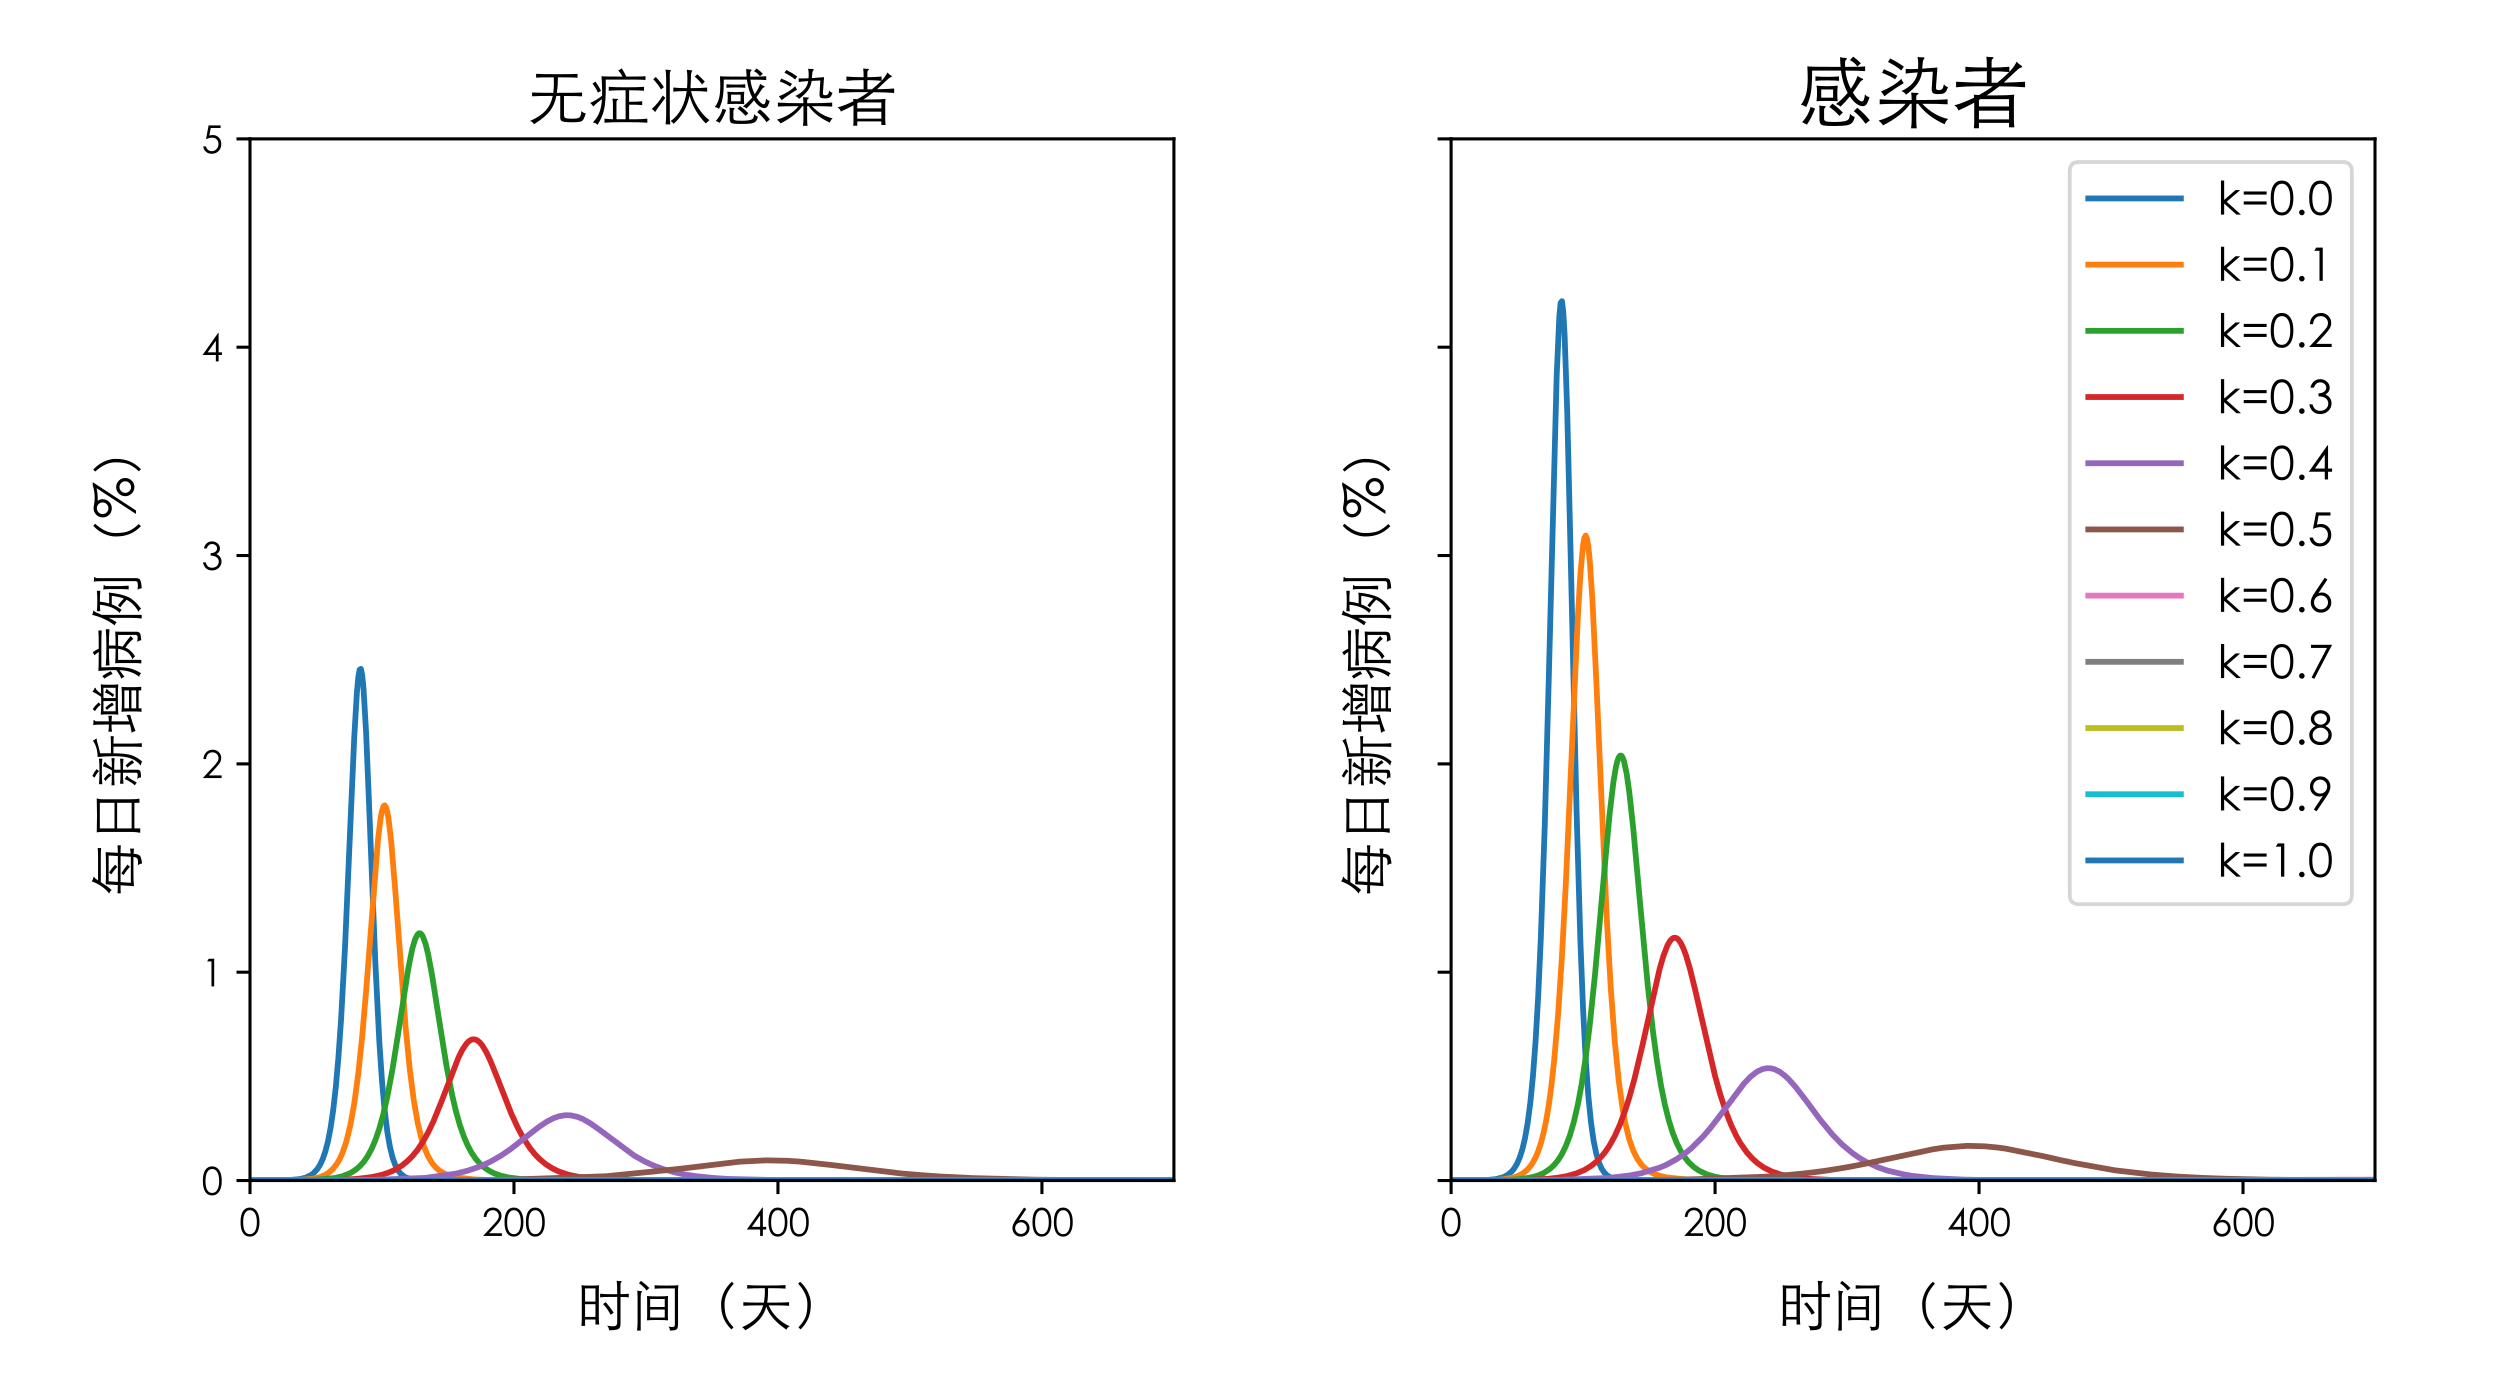 <?xml version="1.0" encoding="utf-8" standalone="no"?>
<!DOCTYPE svg PUBLIC "-//W3C//DTD SVG 1.1//EN"
  "http://www.w3.org/Graphics/SVG/1.1/DTD/svg11.dtd">
<!-- Created with matplotlib (https://matplotlib.org/) -->
<svg height="360pt" version="1.1" viewBox="0 0 648 360" width="648pt" xmlns="http://www.w3.org/2000/svg" xmlns:xlink="http://www.w3.org/1999/xlink">
 <defs>
  <style type="text/css">
*{stroke-linecap:butt;stroke-linejoin:round;}
  </style>
 </defs>
 <g id="figure_1">
  <g id="patch_1">
   <path d="M 0 360 
L 648 360 
L 648 0 
L 0 0 
z
" style="fill:#ffffff;"/>
  </g>
  <g id="axes_1">
   <g id="patch_2">
    <path d="M 64.8 306 
L 304.278 306 
L 304.278 36 
L 64.8 36 
z
" style="fill:#ffffff;"/>
   </g>
   <g id="matplotlib.axis_1">
    <g id="xtick_1">
     <g id="line2d_1">
      <defs>
       <path d="M 0 0 
L 0 3.5 
" id="m0b211cb9f5" style="stroke:#000000;stroke-width:0.8;"/>
      </defs>
      <g>
       <use style="stroke:#000000;stroke-width:0.8;" x="64.8" xlink:href="#m0b211cb9f5" y="306"/>
      </g>
     </g>
     <g id="text_1">
      <!-- 0 -->
      <defs>
       <path d="M 27.297 -1.797 
Q 15.703 -1.797 9.453 7.75 
Q 3.203 17.297 3.203 35.906 
Q 3.203 54.5 9.453 64.047 
Q 15.703 73.594 27.297 73.594 
Q 38.703 73.594 45.453 63.844 
Q 52.203 54.094 52.203 35.906 
Q 52.203 17.703 45.391 7.953 
Q 38.594 -1.797 27.297 -1.797 
z
M 27.5 66.797 
Q 19.203 66.797 14.594 58.797 
Q 10 50.797 10 35.703 
Q 10 4.703 27.5 4.703 
Q 36 4.703 40.75 12.844 
Q 45.5 21 45.5 35.703 
Q 45.5 50.797 40.594 58.797 
Q 35.703 66.797 27.5 66.797 
z
" id="STXihei-48"/>
      </defs>
      <g transform="translate(62.03 320.359)scale(0.1 -0.1)">
       <use xlink:href="#STXihei-48"/>
      </g>
     </g>
    </g>
    <g id="xtick_2">
     <g id="line2d_2">
      <g>
       <use style="stroke:#000000;stroke-width:0.8;" x="133.222" xlink:href="#m0b211cb9f5" y="306"/>
      </g>
     </g>
     <g id="text_2">
      <!-- 200 -->
      <defs>
       <path d="M 11.594 49.297 
L 4.703 49.297 
Q 5.203 60.297 12 66.938 
Q 18.797 73.594 28.594 73.594 
Q 38.094 73.594 44.438 67.344 
Q 50.797 61.094 50.797 52.094 
Q 50.797 45.406 47.25 39.703 
Q 43.703 34 36.5 26.203 
L 18.594 6.906 
L 51.797 6.906 
L 51.797 0 
L 3 0 
L 30.406 29.594 
Q 37.594 37.406 40.688 41.906 
Q 43.797 46.406 43.797 52 
Q 43.797 58 39.25 62.391 
Q 34.703 66.797 28.203 66.797 
Q 21.203 66.797 16.75 62.25 
Q 12.297 57.703 11.594 49.297 
z
" id="STXihei-50"/>
      </defs>
      <g transform="translate(124.911 320.359)scale(0.1 -0.1)">
       <use xlink:href="#STXihei-50"/>
       <use x="55.4" xlink:href="#STXihei-48"/>
       <use x="110.8" xlink:href="#STXihei-48"/>
      </g>
     </g>
    </g>
    <g id="xtick_3">
     <g id="line2d_3">
      <g>
       <use style="stroke:#000000;stroke-width:0.8;" x="201.645" xlink:href="#m0b211cb9f5" y="306"/>
      </g>
     </g>
     <g id="text_3">
      <!-- 400 -->
      <defs>
       <path d="M 42.594 73.594 
L 44 73.594 
L 44 23.594 
L 52.703 23.594 
L 52.703 16.703 
L 44 16.703 
L 44 0 
L 36.906 0 
L 36.906 16.703 
L 2.5 16.703 
z
M 36.906 23.594 
L 36.906 53.5 
L 15.703 23.594 
z
" id="STXihei-52"/>
      </defs>
      <g transform="translate(193.334 320.359)scale(0.1 -0.1)">
       <use xlink:href="#STXihei-52"/>
       <use x="55.4" xlink:href="#STXihei-48"/>
       <use x="110.8" xlink:href="#STXihei-48"/>
      </g>
     </g>
    </g>
    <g id="xtick_4">
     <g id="line2d_4">
      <g>
       <use style="stroke:#000000;stroke-width:0.8;" x="270.067" xlink:href="#m0b211cb9f5" y="306"/>
      </g>
     </g>
     <g id="text_4">
      <!-- 600 -->
      <defs>
       <path d="M 36.703 73.594 
L 42.594 69.797 
L 23.203 40.406 
Q 27.297 41.797 31 41.797 
Q 39 41.797 45 35.438 
Q 51 29.094 51 20.094 
Q 51 10.797 44.453 4.5 
Q 37.906 -1.797 28.5 -1.797 
Q 19.203 -1.797 12.953 4.594 
Q 6.703 11 6.703 20.203 
Q 6.703 24.594 8.391 29.25 
Q 10.094 33.906 14.906 41.094 
z
M 43.906 20.297 
Q 43.906 26.594 39.5 31 
Q 35.094 35.406 28.797 35.406 
Q 22.5 35.406 18.094 31 
Q 13.703 26.594 13.703 20.297 
Q 13.703 14 18.141 9.594 
Q 22.594 5.203 28.797 5.203 
Q 35 5.203 39.453 9.594 
Q 43.906 14 43.906 20.297 
z
" id="STXihei-54"/>
      </defs>
      <g transform="translate(261.756 320.359)scale(0.1 -0.1)">
       <use xlink:href="#STXihei-54"/>
       <use x="55.4" xlink:href="#STXihei-48"/>
       <use x="110.8" xlink:href="#STXihei-48"/>
      </g>
     </g>
    </g>
    <g id="text_5">
     <!-- 时间（天） -->
     <defs>
      <path d="M 74.594 51.094 
Q 74.594 70.594 73.5 76 
Q 76.094 75.297 81.297 75.297 
Q 83 75.297 83 74.5 
Q 83 73.703 81.844 73.047 
Q 80.703 72.406 80.703 69.094 
L 80.703 51.094 
Q 89.094 51.203 96 51.906 
L 96 45.203 
Q 90.594 45.906 80.703 45.906 
L 80.703 -3.703 
Q 80.703 -8.406 79.25 -10.906 
Q 77.797 -13.406 73.297 -14.594 
Q 68.797 -15.797 59.5 -15.797 
Q 59.5 -11.094 55.906 -7.297 
Q 62.594 -8.406 66.641 -8.406 
Q 70.703 -8.406 72.641 -6.797 
Q 74.594 -5.203 74.594 -0.297 
L 74.594 46 
L 61.797 46 
Q 50.906 46 42.906 45.203 
L 42.906 51.906 
Q 50.797 51.094 61.797 51.094 
z
M 15.094 4.203 
L 15.094 -7.594 
L 8.297 -7.594 
Q 9 -1.906 9 6.703 
L 9 56.594 
Q 9 64.594 8.406 67.703 
Q 11.594 66.906 24.75 66.906 
Q 37.906 66.906 41.094 67.703 
Q 40.5 65.094 40.5 56.594 
L 40.5 8.094 
Q 40.5 1.703 41.203 -5.094 
L 34.297 -5.094 
L 34.297 4.203 
z
M 34.297 37.297 
L 34.297 61.797 
L 15.094 61.797 
L 15.094 37.297 
z
M 34.297 8.906 
L 34.297 32.594 
L 15.094 32.594 
L 15.094 8.906 
z
M 68.094 16.797 
L 62.297 13 
Q 57.297 23.406 48.297 32.906 
L 53.406 36.297 
Q 62.797 25.297 68.094 16.797 
z
" id="STXihei-26102"/>
      <path d="M 34 62.594 
L 29 57.797 
Q 24.203 64.906 14.797 71.406 
L 18.594 75.797 
Q 27.797 69.094 34 62.594 
z
M 87.906 67.703 
Q 87.203 64.094 87.203 56.406 
L 87.203 -4.703 
Q 87.203 -9.797 86.047 -12.141 
Q 84.906 -14.5 81.844 -15.344 
Q 78.797 -16.203 72.094 -16.406 
Q 72.406 -12.297 69.406 -8.906 
Q 74 -9.703 76.5 -9.703 
Q 79 -9.703 80.141 -8.797 
Q 81.297 -7.906 81.297 -5 
L 81.297 61.797 
L 62.203 61.797 
Q 51.5 61.797 43.797 61.203 
L 43.797 67.594 
Q 51.297 67 66.688 67 
Q 82.094 67 87.906 67.703 
z
M 11.797 58 
Q 14.297 57.094 15.188 56.938 
Q 16.094 56.797 18.438 56.797 
Q 20.797 56.797 20.797 56.047 
Q 20.797 55.297 19.297 54.094 
Q 18.906 53.797 18.5 51.797 
Q 18.094 49.797 18.094 47.5 
L 18.094 -16.297 
L 11.297 -16.297 
Q 12.297 -7.297 12.297 -2.406 
L 12.297 45.406 
Q 12.297 51.906 11.797 58 
z
M 68.703 2.594 
Q 63.203 3.297 49.141 3.297 
Q 35.094 3.297 29.703 2.594 
Q 30 7.094 30 8.797 
L 30 41.5 
Q 30 44.5 29.703 47.703 
Q 35 47 49.094 47 
Q 63.203 47 68.703 47.703 
Q 68.406 45.203 68.406 41.5 
L 68.406 8.797 
Q 68.406 5.203 68.703 2.594 
z
M 62.594 27.297 
L 62.594 42.203 
L 35.594 42.203 
L 35.594 27.297 
z
M 35.594 22.594 
L 35.594 7.797 
L 62.594 7.797 
L 62.594 22.594 
z
" id="STXihei-38388"/>
      <path d="M 90.406 70.594 
Q 81.703 60.797 77.5 51.688 
Q 73.297 42.594 73.297 33 
Q 73.297 16.203 77.344 7.453 
Q 81.406 -1.297 89.906 -10.297 
L 86 -14.203 
Q 76.406 -4.797 71.656 6.25 
Q 66.906 17.297 66.906 32.906 
Q 66.906 43.203 72.047 54.344 
Q 77.203 65.5 86.797 74.094 
z
" id="STXihei-65288"/>
      <path d="M 47.906 62.203 
Q 25.906 62.203 15.203 61.406 
L 15.203 67.906 
Q 23.703 67.094 51.047 67.094 
Q 78.406 67.094 86.203 67.906 
L 86.203 61.406 
Q 78.406 62.203 53.797 62.203 
Q 54.203 46.906 52.297 35.406 
Q 84.406 35.406 92.797 36.203 
L 92.797 29.594 
Q 84.906 30.406 55 30.406 
Q 60.203 17.906 70.844 7.344 
Q 81.5 -3.203 94.094 -8.203 
Q 90.094 -9.906 87.797 -14.594 
Q 57.594 6.094 50.594 28.094 
Q 47 14.594 37.953 4.297 
Q 28.906 -6 11.703 -15.906 
Q 10.094 -12.594 5.797 -10.203 
Q 22.406 -2.797 31.75 6.953 
Q 41.094 16.703 44.797 30.406 
Q 18.5 30.406 8.094 29.594 
L 8.094 36.203 
Q 15.906 35.406 46 35.406 
Q 48.406 46.797 47.906 62.203 
z
" id="STXihei-22825"/>
      <path d="M 13.203 74.094 
Q 22.797 65.5 27.938 54.344 
Q 33.094 43.203 33.094 32.906 
Q 33.094 17.297 28.344 6.25 
Q 23.594 -4.797 14 -14.203 
L 10.094 -10.297 
Q 18.594 -1.297 22.641 7.453 
Q 26.703 16.203 26.703 33 
Q 26.703 42.594 22.5 51.688 
Q 18.297 60.797 9.594 70.594 
z
" id="STXihei-65289"/>
     </defs>
     <g transform="translate(149.539 342.603)scale(0.14 -0.14)">
      <use xlink:href="#STXihei-26102"/>
      <use x="100" xlink:href="#STXihei-38388"/>
      <use x="200" xlink:href="#STXihei-65288"/>
      <use x="300" xlink:href="#STXihei-22825"/>
      <use x="400" xlink:href="#STXihei-65289"/>
     </g>
    </g>
   </g>
   <g id="matplotlib.axis_2">
    <g id="ytick_1">
     <g id="line2d_5">
      <defs>
       <path d="M 0 0 
L -3.5 0 
" id="m3cb582d1c1" style="stroke:#000000;stroke-width:0.8;"/>
      </defs>
      <g>
       <use style="stroke:#000000;stroke-width:0.8;" x="64.8" xlink:href="#m3cb582d1c1" y="306"/>
      </g>
     </g>
     <g id="text_6">
      <!-- 0 -->
      <g transform="translate(52.259 309.68)scale(0.1 -0.1)">
       <use xlink:href="#STXihei-48"/>
      </g>
     </g>
    </g>
    <g id="ytick_2">
     <g id="line2d_6">
      <g>
       <use style="stroke:#000000;stroke-width:0.8;" x="64.8" xlink:href="#m3cb582d1c1" y="252"/>
      </g>
     </g>
     <g id="text_7">
      <!-- 1 -->
      <defs>
       <path d="M 18.5 71.797 
L 32.594 71.797 
L 32.594 0 
L 25.5 0 
L 25.5 64.797 
L 14.203 64.797 
z
" id="STXihei-49"/>
      </defs>
      <g transform="translate(52.259 255.68)scale(0.1 -0.1)">
       <use xlink:href="#STXihei-49"/>
      </g>
     </g>
    </g>
    <g id="ytick_3">
     <g id="line2d_7">
      <g>
       <use style="stroke:#000000;stroke-width:0.8;" x="64.8" xlink:href="#m3cb582d1c1" y="198"/>
      </g>
     </g>
     <g id="text_8">
      <!-- 2 -->
      <g transform="translate(52.259 201.68)scale(0.1 -0.1)">
       <use xlink:href="#STXihei-50"/>
      </g>
     </g>
    </g>
    <g id="ytick_4">
     <g id="line2d_8">
      <g>
       <use style="stroke:#000000;stroke-width:0.8;" x="64.8" xlink:href="#m3cb582d1c1" y="144"/>
      </g>
     </g>
     <g id="text_9">
      <!-- 3 -->
      <defs>
       <path d="M 13.203 55.203 
L 5.906 55.203 
Q 7.906 64.094 13.547 68.844 
Q 19.203 73.594 27 73.594 
Q 35.5 73.594 41.547 68.188 
Q 47.594 62.797 47.594 55.094 
Q 47.594 45.797 38.406 40.406 
Q 44.703 37.797 48.141 32.641 
Q 51.594 27.5 51.594 21.406 
Q 51.594 11.906 44.641 5.047 
Q 37.703 -1.797 27.094 -1.797 
Q 17.703 -1.797 11.594 3.547 
Q 5.5 8.906 3.5 19.203 
L 10.5 19.203 
Q 12.406 12.094 16.344 8.641 
Q 20.297 5.203 27.203 5.203 
Q 34.703 5.203 39.594 9.797 
Q 44.5 14.406 44.5 20.797 
Q 44.5 28 39.094 32.141 
Q 33.703 36.297 23.406 36.5 
L 23.406 43.094 
Q 30.797 43.094 35.438 46.5 
Q 40.094 49.906 40.094 55.094 
Q 40.094 60 36.344 63.344 
Q 32.594 66.703 27 66.703 
Q 22 66.703 18.75 63.844 
Q 15.5 61 13.203 55.203 
z
" id="STXihei-51"/>
      </defs>
      <g transform="translate(52.259 147.68)scale(0.1 -0.1)">
       <use xlink:href="#STXihei-51"/>
      </g>
     </g>
    </g>
    <g id="ytick_5">
     <g id="line2d_9">
      <g>
       <use style="stroke:#000000;stroke-width:0.8;" x="64.8" xlink:href="#m3cb582d1c1" y="90"/>
      </g>
     </g>
     <g id="text_10">
      <!-- 4 -->
      <g transform="translate(52.259 93.68)scale(0.1 -0.1)">
       <use xlink:href="#STXihei-52"/>
      </g>
     </g>
    </g>
    <g id="ytick_6">
     <g id="line2d_10">
      <g>
       <use style="stroke:#000000;stroke-width:0.8;" x="64.8" xlink:href="#m3cb582d1c1" y="36"/>
      </g>
     </g>
     <g id="text_11">
      <!-- 5 -->
      <defs>
       <path d="M 49.203 71.797 
L 49.203 65 
L 23.594 65 
L 20 45.406 
Q 24.797 46.797 29 46.797 
Q 38.406 46.797 44.703 40.141 
Q 51 33.5 51 23.297 
Q 51 12.703 44.141 5.453 
Q 37.297 -1.797 26 -1.797 
Q 17.406 -1.797 11.344 3.344 
Q 5.297 8.5 4.094 17.406 
L 11.406 17.406 
Q 12.703 11.406 16.797 8.203 
Q 20.906 5 26.297 5 
Q 33.406 5 38.547 10.297 
Q 43.703 15.594 43.703 23.5 
Q 43.703 30.703 39.203 35.344 
Q 34.703 40 27 40 
Q 20.203 40 11.406 36.203 
L 18.094 71.797 
z
" id="STXihei-53"/>
      </defs>
      <g transform="translate(52.259 39.68)scale(0.1 -0.1)">
       <use xlink:href="#STXihei-53"/>
      </g>
     </g>
    </g>
    <g id="text_12">
     <!-- 每日新增病例（%） -->
     <defs>
      <path d="M 27 60.094 
Q 20.297 49 12.297 39.906 
Q 10 43.406 5.703 44.5 
Q 12.906 49.594 19.094 58.594 
Q 25.297 67.594 28.406 76.906 
Q 31 74.703 35.797 73.703 
Q 36.906 73.5 36.906 72.797 
Q 36.906 72.094 35.406 71.547 
Q 33.906 71 30.094 65.203 
L 75.406 65.203 
Q 83.406 65.203 90 65.906 
L 90 59.5 
Q 84.5 60.094 75.297 60.094 
z
M 21.5 28.594 
L 23 51 
Q 33.203 50.5 53 50.5 
Q 72.797 50.5 82.406 51.094 
L 81.203 28.5 
Q 90.703 28.594 95.094 29.203 
L 95.094 23 
Q 90.297 23.594 80.906 23.5 
L 79.906 4.797 
Q 86.797 5.406 89.094 6.094 
L 89.094 -1.5 
Q 86.297 -0.906 79.5 -0.594 
Q 79 -9.203 75.953 -12.141 
Q 72.906 -15.094 61.297 -16.203 
Q 61.203 -12.5 58.203 -8.5 
Q 62.094 -8.797 64.406 -8.797 
Q 69.703 -8.797 71.453 -6.75 
Q 73.203 -4.703 73.594 -0.297 
L 42.703 -0.297 
Q 29.203 -0.297 19.5 -1.297 
L 21.203 23.5 
Q 10.703 23.594 6.297 23.094 
L 6.297 29.203 
Q 11.906 28.594 21.5 28.594 
z
M 27.297 28.5 
L 75.297 28.5 
L 76.297 45.594 
L 28.5 45.594 
z
M 59.203 33.703 
L 55.203 29.5 
Q 49.094 35.703 41.297 40.797 
L 44.906 44.906 
Q 51.703 40.594 59.203 33.703 
z
M 75.094 23.5 
L 27 23.5 
L 25.703 4.5 
L 74 4.5 
z
M 59.406 10.703 
L 55.406 6.094 
Q 49.703 11.906 40.094 17.906 
L 43.297 22.094 
Q 51.594 17 59.406 10.703 
z
" id="STXihei-27599"/>
      <path d="M 26.406 -2.094 
L 26.406 -12.906 
L 18.297 -12.906 
Q 19.906 -5.203 19.906 2.297 
L 19.906 58 
Q 19.906 63.297 19.094 67.594 
Q 33.297 67.094 50.641 67.094 
Q 68 67.094 82.094 67.594 
Q 80.406 63.5 80.406 58.094 
L 80.406 5.703 
Q 80.406 -6.703 81.5 -11.406 
L 73.797 -11.406 
L 73.797 -2.094 
z
M 26.406 34.703 
L 73.797 34.703 
L 73.797 61.906 
L 26.406 61.906 
z
M 73.797 29.906 
L 26.406 29.906 
L 26.406 3 
L 73.797 3 
z
" id="STXihei-26085"/>
      <path d="M 36.203 67.906 
L 32.5 63.406 
Q 27.594 68.203 20.5 71.703 
L 23.5 75.797 
Q 30.703 72.5 36.203 67.906 
z
M 65.5 41.297 
L 79.406 41.297 
Q 92.203 41.297 97.203 42 
L 97.203 36 
Q 92.5 36.703 83.5 36.703 
L 83.5 0.094 
Q 83.5 -8.094 84.203 -15.797 
L 77.203 -15.797 
Q 77.797 -9.797 77.797 0.094 
L 77.797 36.703 
L 65.5 36.703 
Q 65.406 13.594 61.953 3.344 
Q 58.5 -6.906 50.297 -16.297 
Q 46.906 -14.203 42.703 -13.906 
Q 52 -6.594 56.047 4.547 
Q 60.094 15.703 60.094 34.391 
Q 60.094 53.094 58.594 66 
Q 76.5 66 89 74.703 
Q 90.703 71 91.797 69.953 
Q 92.906 68.906 92.906 68.203 
Q 92.906 67.5 91.797 67.5 
L 90.594 67.703 
Q 89.297 67.703 82 65.5 
Q 74.703 63.297 65.5 61.406 
z
M 55.5 57.297 
Q 47.406 58.203 31.906 58.203 
Q 16.406 58.203 8.297 57.297 
L 8.297 63.5 
Q 16.406 62.594 32.406 62.594 
Q 48.406 62.594 55.5 63.5 
z
M 34 39.594 
Q 39 48.297 41.703 56.406 
Q 45.094 54.797 47.141 54.141 
Q 49.203 53.5 49.203 52.641 
Q 49.203 51.797 48.203 51.203 
Q 44.703 49.203 39 39.594 
Q 49.094 39.594 56.594 40.297 
L 56.594 34.594 
Q 49.594 35.297 35.094 35.297 
L 35.094 23.5 
Q 48.797 23.703 55.406 24.5 
L 55.406 18.094 
Q 48.797 18.906 35.094 19.094 
L 35.094 -7.703 
Q 35.094 -12.406 31.688 -13.344 
Q 28.297 -14.297 20.5 -14.297 
Q 20.703 -13.594 20.703 -12.906 
Q 20.703 -10 17.594 -7.203 
Q 22.703 -8.203 26.094 -8.203 
Q 29.5 -8.203 29.5 -5.297 
L 29.5 19.094 
Q 17.203 19.094 9.203 18.094 
L 9.203 24.5 
Q 17.203 23.5 29.5 23.5 
L 29.5 35.297 
Q 13.297 35.297 6.203 34.594 
L 6.203 40.297 
Q 13.5 39.594 34 39.594 
z
M 28.5 44.406 
L 24.703 40.297 
Q 20.594 46.5 14.203 51.297 
L 18 54.594 
Q 24.203 50 28.5 44.406 
z
M 17.906 15.906 
Q 20 13.797 21.891 13.391 
Q 23.797 13 23.797 11.75 
Q 23.797 10.5 22.297 9.906 
Q 21.5 9.594 20.047 7.891 
Q 18.594 6.203 16.141 1.703 
Q 13.703 -2.797 11.094 -6.594 
Q 8.703 -3.797 6 -3.297 
Q 13.203 5 17.906 15.906 
z
M 52.703 2 
L 48.094 -1.594 
Q 44.094 5.703 39 10.906 
L 43.203 14.094 
Q 49.906 7.297 52.703 2 
z
" id="STXihei-26032"/>
      <path d="M 70 59.406 
Q 76.594 68.594 79.5 75.594 
Q 81.797 73.297 85.703 71.797 
Q 87 71.297 87 70.547 
Q 87 69.797 85.547 69.438 
Q 84.094 69.094 82.047 67.188 
Q 80 65.297 75.594 59.5 
Q 85.406 59.594 93.094 60.203 
Q 92.406 54.5 92.406 43.594 
Q 92.406 32.703 93.094 27.703 
Q 85.906 28.5 67 28.5 
Q 48.094 28.5 37 27.703 
Q 37.703 34.703 37.703 43.797 
Q 37.703 52.906 37 60.203 
Q 46.5 59.406 55.703 59.406 
z
M 62.203 32.703 
L 62.203 55.203 
L 43.297 55.203 
L 43.297 32.703 
z
M 59.5 39.094 
L 54.797 36.094 
Q 51 43.797 45.703 48.594 
L 49.906 51.906 
Q 55.406 46 59.5 39.094 
z
M 67.797 55.203 
L 67.797 32.703 
L 86.797 32.703 
L 86.797 55.203 
z
M 78.203 52.703 
Q 80.5 50.594 82.75 50.141 
Q 85 49.703 85 49.047 
Q 85 48.406 83.594 47.797 
Q 81.5 46.906 74.203 35.406 
L 69.703 37.703 
Q 75.5 44.406 78.203 52.703 
z
M 59.797 64.094 
L 55.406 60.203 
Q 50.5 66.703 43.5 70.906 
L 47.297 75.094 
Q 53.703 70.797 59.797 64.094 
z
M 18.797 40.297 
Q 10.094 40.297 5.5 39.297 
L 5.5 46.094 
Q 10.094 45.094 18.797 45.094 
Q 18.797 67.594 18 74.406 
Q 21.094 73.594 25.594 73.594 
Q 27.297 73.594 27.297 72.844 
Q 27.297 72.094 26 71.297 
Q 24.703 70.5 24.703 68.594 
L 24.703 45.203 
Q 31 45.406 34.906 46.094 
L 34.906 39.297 
Q 31 40.094 24.703 40.203 
L 24.703 7.703 
Q 30.594 9.703 36.594 12.297 
Q 36.406 11.406 36.406 9.75 
Q 36.406 8.094 37 5.797 
Q 22.203 2 6.703 -4.203 
Q 6.297 -0.406 3.297 3 
Q 11.5 4.094 18.797 6 
z
M 48.797 -9.906 
L 48.797 -15.297 
L 42.203 -15.297 
Q 42.906 -10.594 42.906 -5.594 
L 42.906 10.797 
Q 42.906 18.406 42.203 21.797 
Q 49.094 21 66.297 21 
Q 83.5 21 88.594 21.797 
Q 88 17.906 88 10.797 
L 88 -4.203 
Q 88 -8.5 88.594 -14.703 
L 82 -14.703 
L 82 -9.906 
z
M 48.797 7.906 
L 82 7.906 
L 82 16.5 
L 48.797 16.5 
z
M 82 3.406 
L 48.797 3.406 
L 48.797 -5.406 
L 82 -5.406 
z
" id="STXihei-22686"/>
      <path d="M 19.594 31.5 
Q 19.703 43.5 18 64.594 
Q 24.203 63.906 53 63.906 
Q 50.797 68 47 71.594 
L 52.594 75 
Q 56.094 70.5 59.203 63.906 
Q 88.594 63.906 92.906 64.594 
L 92.906 58.406 
Q 84.594 59.094 64.297 59.094 
L 24.594 59.094 
Q 25.203 43.594 25.203 34.203 
Q 25.203 15.906 22.75 6.156 
Q 20.297 -3.594 13.703 -14.594 
Q 11.5 -11.797 7.297 -11 
Q 13.406 -2.797 16.203 5.641 
Q 19 14.094 19.5 25.594 
Q 11.297 19.703 7.203 16.203 
Q 6.094 19.406 3.594 22.094 
Q 11.406 25.203 19.594 31.5 
z
M 17.594 41.594 
L 12.406 38.203 
Q 8.797 47 3.703 53.5 
L 8.406 57.094 
Q 13.5 50.797 17.594 41.594 
z
M 59.406 45.094 
Q 37.094 44.906 28.094 44 
L 28.094 50.906 
Q 38.594 49.797 61.844 49.797 
Q 85.094 49.797 95.094 50.906 
L 95.094 44 
Q 83.906 45.094 65.094 45.094 
Q 65.203 38.703 64.906 32.703 
Q 81.094 32.703 90.906 33.406 
Q 90.594 30 90.594 25.203 
L 90.594 -5.5 
Q 90.594 -10.703 87.594 -12.453 
Q 84.594 -14.203 74.797 -14.797 
Q 74.5 -10.797 71.594 -7.297 
Q 76.5 -8.094 79.297 -8.094 
Q 82.094 -8.094 83.391 -7.25 
Q 84.703 -6.406 84.703 -3.703 
L 84.703 28.094 
L 64.5 28.094 
Q 63.906 23.203 62.906 19.703 
Q 76.5 10.406 82.594 4.906 
L 77.406 -0.203 
Q 72.203 6.703 61.297 14.594 
Q 57.703 5 45.094 -3.406 
Q 43.203 -0.5 39.406 1.297 
Q 49.906 5.797 53.844 12.5 
Q 57.797 19.203 58.797 28.094 
L 38.5 28.094 
L 38.5 -14.906 
L 31.906 -14.906 
Q 32.594 -8.203 32.594 -1.594 
L 32.594 25.5 
Q 32.594 31 32.203 33.5 
Q 43.906 32.703 59.094 32.703 
Q 59.5 37.797 59.406 45.094 
z
" id="STXihei-30149"/>
      <path d="M 16.203 45.203 
Q 12.703 37.703 8.094 30.703 
Q 5.906 33.5 2.203 34.297 
Q 15.703 51.297 21.906 76.203 
Q 24.906 74.406 27.344 74.25 
Q 29.797 74.094 29.797 73.438 
Q 29.797 72.797 28.75 72.094 
Q 27.703 71.406 26.344 68.844 
Q 25 66.297 21.797 58.297 
L 21.797 -15.594 
L 15.094 -15.594 
Q 16.203 -6.594 16.203 3.906 
z
M 83.406 73.297 
Q 85.703 72.703 87.344 72.641 
Q 89 72.594 90.5 72.594 
Q 92 72.594 92 71.75 
Q 92 70.906 90.891 70.297 
Q 89.797 69.703 89.797 67.703 
L 89.797 -5.094 
Q 89.797 -9.094 88.547 -11.047 
Q 87.297 -13 83.391 -14.047 
Q 79.5 -15.094 70.797 -15.703 
Q 70.797 -12.297 70.094 -10.891 
Q 69.406 -9.5 68 -8.094 
Q 73.094 -8.5 76.203 -8.5 
Q 81.297 -8.5 82.75 -7.453 
Q 84.203 -6.406 84.203 -3.703 
L 84.203 56.906 
Q 84.203 67.094 83.406 73.297 
z
M 40.594 61.703 
Q 34.594 61.703 28.594 61 
L 28.594 67.406 
Q 36.406 66.594 47.453 66.594 
Q 58.5 66.594 66.406 67.406 
L 66.406 61 
Q 58.594 61.797 46.203 61.797 
Q 45.5 53 42.906 44.594 
L 55.094 44.594 
Q 59 44.594 63.094 45.203 
Q 60.594 21.703 54.844 9.391 
Q 49.094 -2.906 33 -14.5 
Q 31.297 -10.906 27.094 -10 
Q 43.094 -1.297 49.703 12.203 
Q 42.5 19.594 35.797 23.906 
L 39.203 28.5 
Q 45.5 23.703 52 17.406 
Q 55.297 26.297 57 39.797 
L 41.297 39.797 
Q 37.406 29.703 30.906 21.406 
Q 28.5 24.297 25.203 24.797 
Q 32.094 31.797 35.594 40.297 
Q 39.094 48.797 40.594 61.703 
z
M 68.797 55.703 
Q 71 54.906 76.094 54.906 
Q 77.203 54.906 77.203 54.25 
Q 77.203 53.594 76.141 52.938 
Q 75.094 52.297 75.094 50.297 
L 75.094 24.406 
Q 75.094 19.797 75.797 8.5 
L 68.906 8.5 
Q 69.594 17.297 69.594 24.406 
L 69.594 42.406 
Q 69.594 50 68.797 55.703 
z
" id="STXihei-20363"/>
      <path d="M 67.406 75 
L 15.094 -5 
L 8.594 -5 
L 56.297 67.906 
Q 50.5 66.5 44.453 66.094 
Q 38.406 65.703 35.594 65.797 
L 33 65.906 
Q 36 61.703 36 57 
Q 36 49.797 31.141 44.75 
Q 26.297 39.703 19 39.703 
Q 12 39.703 7.094 44.594 
Q 2.203 49.5 2.203 56.594 
Q 2.203 63.703 7.25 68.594 
Q 12.297 73.5 18.906 73.5 
Q 21.594 73.5 25 72.797 
Q 31.594 71.406 38.906 71.406 
Q 50.5 71.406 61.703 75 
z
M 29.906 56.703 
Q 29.906 61.203 26.75 64.297 
Q 23.594 67.406 19.094 67.406 
Q 14.703 67.406 11.547 64.25 
Q 8.406 61.094 8.406 56.703 
Q 8.406 52.297 11.547 49.141 
Q 14.703 46 19.094 46 
Q 23.594 46 26.75 49.094 
Q 29.906 52.203 29.906 56.703 
z
M 41.5 14.797 
Q 41.5 21.703 46.453 26.703 
Q 51.406 31.703 58.297 31.703 
Q 65.297 31.703 70.25 26.75 
Q 75.203 21.797 75.203 14.797 
Q 75.203 7.797 70.25 2.844 
Q 65.297 -2.094 58.297 -2.094 
Q 51.406 -2.094 46.453 2.844 
Q 41.5 7.797 41.5 14.797 
z
M 69.094 14.797 
Q 69.094 19.203 65.938 22.344 
Q 62.797 25.5 58.297 25.5 
Q 53.906 25.5 50.797 22.344 
Q 47.703 19.203 47.703 14.797 
Q 47.703 10.406 50.797 7.25 
Q 53.906 4.094 58.297 4.094 
Q 62.797 4.094 65.938 7.188 
Q 69.094 10.297 69.094 14.797 
z
" id="STXihei-37"/>
     </defs>
     <g transform="translate(34.542 232.425)rotate(-90)scale(0.14 -0.14)">
      <use xlink:href="#STXihei-27599"/>
      <use x="100" xlink:href="#STXihei-26085"/>
      <use x="200" xlink:href="#STXihei-26032"/>
      <use x="300" xlink:href="#STXihei-22686"/>
      <use x="400" xlink:href="#STXihei-30149"/>
      <use x="500" xlink:href="#STXihei-20363"/>
      <use x="600" xlink:href="#STXihei-65288"/>
      <use x="700" xlink:href="#STXihei-37"/>
      <use x="777.5" xlink:href="#STXihei-65289"/>
     </g>
    </g>
   </g>
   <g id="line2d_11">
    <path clip-path="url(#p5a9c36113b)" d="M 64.8 306 
L 74.721 305.903 
L 77.8 305.6 
L 79.169 305.254 
L 80.537 304.627 
L 81.221 304.13 
L 82.248 303.027 
L 82.932 301.957 
L 83.616 300.508 
L 84.3 298.551 
L 84.985 295.946 
L 85.669 292.454 
L 86.353 287.849 
L 87.037 281.806 
L 87.721 274.033 
L 88.406 264.238 
L 89.432 245.428 
L 90.8 214.163 
L 91.827 190.985 
L 92.511 179.439 
L 92.853 175.698 
L 93.195 173.633 
L 93.537 173.385 
L 93.88 175.006 
L 94.222 178.444 
L 94.906 190.098 
L 95.932 215.147 
L 97.301 249.817 
L 98.327 270.098 
L 99.011 280.162 
L 99.695 287.741 
L 100.38 293.276 
L 101.064 297.233 
L 101.748 300.022 
L 102.432 301.946 
L 103.117 303.276 
L 103.801 304.173 
L 104.827 305.005 
L 105.853 305.459 
L 106.88 305.708 
L 108.248 305.87 
L 110.301 305.957 
L 112.354 305.989 
L 304.278 306 
L 304.278 306 
" style="fill:none;stroke:#1f77b4;stroke-linecap:square;stroke-width:1.5;"/>
   </g>
   <g id="line2d_12">
    <path clip-path="url(#p5a9c36113b)" d="M 64.8 306 
L 76.774 305.903 
L 80.879 305.568 
L 82.932 305.092 
L 84.3 304.508 
L 85.327 303.859 
L 86.353 302.908 
L 87.379 301.578 
L 88.064 300.378 
L 88.748 298.876 
L 89.774 295.881 
L 90.8 291.697 
L 91.827 286.011 
L 92.853 278.422 
L 93.88 268.681 
L 94.906 256.768 
L 97.985 217.59 
L 98.669 212.001 
L 99.011 210.174 
L 99.353 209.071 
L 99.695 208.736 
L 100.038 209.19 
L 100.38 210.39 
L 100.722 212.347 
L 101.406 218.195 
L 102.432 230.52 
L 105.169 266.649 
L 106.196 277.006 
L 107.222 284.995 
L 108.248 290.93 
L 109.275 295.222 
L 109.959 297.373 
L 110.985 299.784 
L 112.011 301.492 
L 113.038 302.692 
L 114.064 303.546 
L 115.433 304.324 
L 117.143 304.908 
L 118.854 305.286 
L 122.959 305.708 
L 127.064 305.87 
L 137.328 305.978 
L 141.091 305.989 
L 304.278 306 
L 304.278 306 
" style="fill:none;stroke:#ff7f0e;stroke-linecap:square;stroke-width:1.5;"/>
   </g>
   <g id="line2d_13">
    <path clip-path="url(#p5a9c36113b)" d="M 64.8 306 
L 79.853 305.903 
L 86.695 305.362 
L 88.748 304.886 
L 90.8 304.065 
L 92.169 303.211 
L 93.195 302.346 
L 94.222 301.222 
L 95.248 299.762 
L 96.274 297.892 
L 97.301 295.514 
L 98.327 292.519 
L 99.353 288.822 
L 100.38 284.324 
L 101.748 277.06 
L 103.459 266.271 
L 105.853 250.909 
L 106.88 245.871 
L 107.564 243.525 
L 108.248 242.184 
L 108.59 241.914 
L 108.932 241.925 
L 109.275 242.206 
L 109.617 242.757 
L 110.301 244.628 
L 110.985 247.406 
L 112.011 252.876 
L 113.722 263.784 
L 115.775 276.53 
L 117.143 283.6 
L 118.169 288 
L 119.196 291.622 
L 120.222 294.584 
L 121.248 296.951 
L 122.275 298.854 
L 123.301 300.357 
L 124.327 301.546 
L 125.354 302.487 
L 126.722 303.438 
L 128.091 304.13 
L 129.801 304.735 
L 131.854 305.211 
L 135.275 305.643 
L 141.091 305.914 
L 304.278 306 
L 304.278 306 
" style="fill:none;stroke:#2ca02c;stroke-linecap:square;stroke-width:1.5;"/>
   </g>
   <g id="line2d_14">
    <path clip-path="url(#p5a9c36113b)" d="M 64.8 306 
L 84.985 305.903 
L 88.064 305.816 
L 92.511 305.568 
L 96.274 305.114 
L 99.011 304.508 
L 100.722 303.935 
L 102.09 303.351 
L 104.143 302.13 
L 105.511 301.038 
L 106.88 299.687 
L 108.248 298 
L 109.617 295.957 
L 110.985 293.481 
L 112.354 290.616 
L 114.406 285.579 
L 118.854 274.076 
L 119.88 272.033 
L 120.906 270.508 
L 121.591 269.827 
L 122.275 269.449 
L 122.959 269.384 
L 123.643 269.611 
L 124.327 270.162 
L 125.012 270.984 
L 126.038 272.681 
L 127.064 274.843 
L 128.775 279.06 
L 132.538 288.681 
L 134.249 292.389 
L 135.617 294.93 
L 137.328 297.546 
L 138.696 299.232 
L 139.722 300.303 
L 141.433 301.741 
L 143.144 302.832 
L 144.854 303.654 
L 147.249 304.465 
L 149.986 305.049 
L 152.039 305.351 
L 157.17 305.741 
L 167.434 305.957 
L 304.278 306 
L 304.278 306 
" style="fill:none;stroke:#d62728;stroke-linecap:square;stroke-width:1.5;"/>
   </g>
   <g id="line2d_15">
    <path clip-path="url(#p5a9c36113b)" d="M 64.8 306 
L 94.906 305.892 
L 110.301 305.308 
L 118.169 304.205 
L 121.248 303.438 
L 124.327 302.378 
L 127.064 301.135 
L 129.801 299.568 
L 132.196 297.957 
L 136.986 294.195 
L 139.722 292.076 
L 141.775 290.703 
L 143.486 289.827 
L 144.854 289.341 
L 146.565 289.06 
L 147.933 289.103 
L 149.644 289.481 
L 151.012 290.033 
L 153.065 291.189 
L 155.46 292.897 
L 164.355 299.514 
L 167.091 301.049 
L 169.486 302.141 
L 171.881 303.027 
L 174.96 303.892 
L 177.355 304.4 
L 180.434 304.876 
L 184.881 305.33 
L 188.644 305.578 
L 203.013 305.924 
L 304.278 306 
L 304.278 306 
" style="fill:none;stroke:#9467bd;stroke-linecap:square;stroke-width:1.5;"/>
   </g>
   <g id="line2d_16">
    <path clip-path="url(#p5a9c36113b)" d="M 64.8 306 
L 119.88 305.892 
L 124.327 305.859 
L 132.538 305.751 
L 157.17 304.876 
L 175.986 302.984 
L 191.723 301.103 
L 198.566 300.768 
L 204.04 300.876 
L 207.119 301.07 
L 215.671 301.989 
L 233.803 304.184 
L 239.277 304.638 
L 243.724 304.951 
L 251.935 305.362 
L 268.357 305.773 
L 279.988 305.881 
L 284.778 305.924 
L 304.278 305.978 
L 304.278 305.978 
" style="fill:none;stroke:#8c564b;stroke-linecap:square;stroke-width:1.5;"/>
   </g>
   <g id="line2d_17">
    <path clip-path="url(#p5a9c36113b)" d="M 64.8 306 
L 284.094 305.892 
L 287.857 305.881 
L 304.278 305.859 
L 304.278 305.859 
" style="fill:none;stroke:#e377c2;stroke-linecap:square;stroke-width:1.5;"/>
   </g>
   <g id="line2d_18">
    <path clip-path="url(#p5a9c36113b)" d="M 64.8 306 
L 304.278 306 
L 304.278 306 
" style="fill:none;stroke:#7f7f7f;stroke-linecap:square;stroke-width:1.5;"/>
   </g>
   <g id="line2d_19">
    <path clip-path="url(#p5a9c36113b)" d="M 64.8 306 
L 304.278 306 
L 304.278 306 
" style="fill:none;stroke:#bcbd22;stroke-linecap:square;stroke-width:1.5;"/>
   </g>
   <g id="line2d_20">
    <path clip-path="url(#p5a9c36113b)" d="M 64.8 306 
L 304.278 306 
L 304.278 306 
" style="fill:none;stroke:#17becf;stroke-linecap:square;stroke-width:1.5;"/>
   </g>
   <g id="line2d_21">
    <path clip-path="url(#p5a9c36113b)" d="M 64.8 306 
L 304.278 306 
L 304.278 306 
" style="fill:none;stroke:#1f77b4;stroke-linecap:square;stroke-width:1.5;"/>
   </g>
   <g id="patch_3">
    <path d="M 64.8 306 
L 64.8 36 
" style="fill:none;stroke:#000000;stroke-linecap:square;stroke-linejoin:miter;stroke-width:0.8;"/>
   </g>
   <g id="patch_4">
    <path d="M 304.278 306 
L 304.278 36 
" style="fill:none;stroke:#000000;stroke-linecap:square;stroke-linejoin:miter;stroke-width:0.8;"/>
   </g>
   <g id="patch_5">
    <path d="M 64.8 306 
L 304.278 306 
" style="fill:none;stroke:#000000;stroke-linecap:square;stroke-linejoin:miter;stroke-width:0.8;"/>
   </g>
   <g id="patch_6">
    <path d="M 64.8 36 
L 304.278 36 
" style="fill:none;stroke:#000000;stroke-linecap:square;stroke-linejoin:miter;stroke-width:0.8;"/>
   </g>
   <g id="text_13">
    <!-- 无症状感染者 -->
    <defs>
     <path d="M 43.703 62.203 
Q 22 62.203 15.094 61.703 
L 15.094 67.906 
Q 22.203 67.297 48.797 67.297 
Q 75.406 67.297 82.203 67.797 
L 82.203 61.594 
Q 76.297 62.203 50.5 62.203 
Q 50.406 48.094 48.797 37.094 
Q 83.703 37.094 89.594 37.594 
L 89.594 31.406 
Q 82.594 32 60.297 32 
L 60.297 2 
Q 60.297 -0.906 61.047 -2.25 
Q 61.797 -3.594 64.297 -4.188 
Q 66.797 -4.797 73.141 -4.797 
Q 79.5 -4.797 82.453 -4.047 
Q 85.406 -3.297 86.75 -0.797 
Q 88.094 1.703 88.5 7.594 
Q 91.203 4.5 95.703 3.797 
Q 93.297 -3.406 91.688 -6.047 
Q 90.094 -8.703 86.688 -9.641 
Q 83.297 -10.594 74.5 -10.594 
Q 65.703 -10.594 61.391 -10 
Q 57.094 -9.406 55.641 -7.797 
Q 54.203 -6.203 54.203 -2.797 
L 54.203 32.094 
L 47.906 32.094 
Q 45.297 18 37.75 7.953 
Q 30.203 -2.094 11.797 -13.703 
Q 9.203 -9.5 5.297 -8.5 
Q 22.203 -1 30.703 8.5 
Q 39.203 18 42.094 32.094 
Q 17.203 32.094 8.594 31.5 
L 8.594 37.703 
Q 17.797 37.094 42.906 37.094 
Q 43.906 44.5 43.906 51.047 
Q 43.906 57.594 43.703 62.203 
z
" id="STXihei-26080"/>
     <path d="M 22 32.406 
Q 22.094 35.203 22.094 38.406 
Q 22.094 48.094 21.094 64.094 
Q 23.297 63.406 55.203 63.406 
Q 51.906 69.594 48.203 73.203 
L 53.906 76.797 
Q 57.594 71.094 61.297 63.406 
Q 89 63.406 92.297 64.094 
L 92.297 58 
Q 88.297 58.594 67 58.594 
L 27.906 58.594 
Q 28 51.5 28 45.594 
Q 28 21.797 25.141 9.5 
Q 22.297 -2.797 14.594 -14.797 
Q 11.906 -11.406 7.094 -10.906 
Q 14.797 -2.406 17.938 6.141 
Q 21.094 14.703 21.797 27 
Q 13.297 20.594 7.5 14.906 
Q 6.203 17.906 2.703 20.703 
Q 12 24.703 22 32.406 
z
M 20.297 40.406 
L 15.203 37.406 
Q 12.5 44.297 6.5 52 
L 11.297 55.406 
Q 16.594 48.094 20.297 40.406 
z
M 60.094 41.297 
Q 41 41.297 32.797 40.5 
L 32.797 46.906 
Q 41.297 46.094 61.344 46.094 
Q 81.406 46.094 89.906 46.906 
L 89.906 40.5 
Q 82.797 41.094 65.797 41.297 
L 65.797 22.594 
Q 82 22.594 87 23.5 
L 87 17.203 
Q 82.594 17.906 65.797 17.906 
L 65.797 -5.703 
L 77.797 -5.703 
Q 85.297 -5.703 95.297 -4.703 
L 95.297 -11.297 
Q 84.406 -10.406 59.5 -10.406 
Q 34.594 -10.406 25.906 -11.297 
L 25.906 -4.703 
Q 34 -5.594 39.594 -5.703 
L 39.594 16.703 
Q 39.594 24.594 38.797 27.797 
Q 42.703 27.297 46.797 27.297 
Q 48.297 27.297 48.297 26.688 
Q 48.297 26.094 47.297 25.703 
Q 45.297 25 45.297 21.594 
L 45.297 -5.703 
L 60.094 -5.703 
z
" id="STXihei-30151"/>
     <path d="M 24.703 74.703 
Q 28.5 74.203 32.094 74.094 
Q 33.5 74.094 33.5 73.094 
Q 33.5 72.594 33.094 72.297 
Q 31.703 71.094 31.703 68.594 
L 31.703 1.594 
Q 31.703 -7 32.5 -14 
L 24.906 -14 
Q 25.797 -6.203 25.797 1.594 
L 25.797 59.797 
Q 25.797 69.406 24.703 74.703 
z
M 59.094 40 
Q 45 39.906 37.406 39 
L 37.406 45.703 
Q 45.297 44.797 59.594 44.703 
Q 60.203 51.594 60.203 60.391 
Q 60.203 69.203 59.094 74.5 
Q 64.797 73.594 66.5 73.594 
Q 68.203 73.594 68.203 73.094 
Q 68.203 72.594 67.594 72 
Q 67 71.406 66.5 69 
Q 66 66.594 66 64.094 
Q 65.797 53.094 65.203 44.703 
Q 83.297 44.703 92.203 45.703 
L 92.203 39 
Q 83.594 40 66.203 40 
Q 68.594 27.297 77.25 13.641 
Q 85.906 0 95.797 -7.094 
Q 93.094 -9.297 90 -12.5 
Q 70.797 6.906 63.703 32.406 
Q 57.797 4.594 38 -13.094 
Q 36.297 -10.594 33.094 -8.594 
Q 43.5 -1.5 50.297 11.25 
Q 57.094 24 59.094 40 
z
M 88.406 55.203 
L 83.906 50.703 
Q 79.406 57.297 72.203 63.203 
L 76.094 67.203 
Q 82.906 61.5 88.406 55.203 
z
M 22.094 46.297 
L 17.406 42.703 
Q 12.797 50.703 4.906 59.094 
L 8.906 62.797 
Q 16.703 54.906 22.094 46.297 
z
M 24.5 29 
Q 11.406 11.906 7.797 5.797 
Q 6.094 9 2.406 10.906 
Q 12.703 19.906 20.406 32.906 
Q 21.703 31.094 24.5 29 
z
" id="STXihei-29366"/>
     <path d="M 82.406 68 
L 77.703 63.797 
Q 74.5 68.906 68.203 72.094 
L 72.406 76.594 
Q 78.797 71.906 82.406 68 
z
M 56.594 58.5 
L 19.203 58.5 
Q 19.203 40.703 17.703 30.844 
Q 16.203 21 11.5 11.203 
Q 8.594 13.406 4.703 14.203 
Q 9.406 20.297 11.453 28.25 
Q 13.5 36.203 13.5 49 
Q 13.5 55.5 13 64 
Q 15.906 63.297 56.094 63.297 
Q 55.594 68.797 55.406 76 
Q 58.5 74.906 62.703 74.906 
Q 64.203 74.906 64.203 74.047 
Q 64.203 73.203 63.344 72.594 
Q 62.5 72 62.203 71 
Q 61.906 70 61.906 68 
Q 61.906 66 62 63.297 
Q 84.406 63.297 87.906 64 
L 87.906 57.797 
Q 80.297 58.5 62.297 58.5 
Q 63.5 46.594 69.297 34.906 
Q 75.094 42.906 78.094 51.594 
Q 81.406 49.094 84.406 48.094 
Q 85.406 47.797 85.406 47.141 
Q 85.406 46.5 83.797 45.844 
Q 82.203 45.203 79.797 41.406 
Q 75.594 34.594 72 30 
Q 75.703 23.906 78.703 21.25 
Q 81.703 18.594 83.547 18.594 
Q 85.406 18.594 86.297 20.844 
Q 87.203 23.094 87.594 27.703 
Q 90 24.703 93.594 24.094 
Q 92.406 19.703 90.453 16.047 
Q 88.5 12.406 85.094 12.406 
Q 76.594 12.406 68.094 25 
Q 62.797 18.203 55.906 11.703 
Q 53.906 13.906 50.094 15.094 
Q 57.203 20.297 65.297 29.594 
Q 58.906 41.094 56.594 58.5 
z
M 23.5 51 
Q 29.094 50.406 38.797 50.406 
Q 48.5 50.406 54 51 
L 54 45.203 
Q 49.703 45.797 38.75 45.797 
Q 27.797 45.797 23.5 45.203 
z
M 52.406 39 
Q 51.797 33.594 51.797 28.438 
Q 51.797 23.297 52.297 18.797 
Q 48.406 19.203 38.75 19.203 
Q 29.094 19.203 24.906 18.797 
Q 25.594 24.703 25.594 30 
Q 25.594 35.297 24.906 39 
Q 30.406 38.297 38.594 38.297 
Q 46.797 38.297 52.406 39 
z
M 46.406 23.406 
L 46.406 34.094 
L 31 34.094 
L 31 23.406 
z
M 59 4.094 
L 54.594 -0.203 
Q 47.906 7.094 41.5 11.406 
L 45.5 15.703 
Q 52.703 10.703 59 4.094 
z
M 74.5 -1.5 
Q 73.297 -6.594 71 -9.094 
Q 68.703 -11.594 63.844 -12.438 
Q 59 -13.297 48.141 -13.297 
Q 37.297 -13.297 34.141 -12.641 
Q 31 -12 29.844 -10.094 
Q 28.703 -8.203 28.703 -4.406 
L 28.703 7.594 
Q 28.703 11.906 28.297 13.406 
Q 31 12.5 35.406 12.5 
Q 36.797 12.5 36.797 11.844 
Q 36.797 11.203 35.75 10.25 
Q 34.703 9.297 34.703 6.906 
L 34.703 -4 
Q 34.703 -6.297 37.047 -7.188 
Q 39.406 -8.094 48.594 -8.094 
Q 55.203 -8.094 59.891 -7.344 
Q 64.594 -6.594 66.297 -4.688 
Q 68 -2.797 68.297 2.703 
Q 70.797 -0.594 74.5 -1.5 
z
M 23 9.297 
Q 18.594 -2.594 12.5 -11.5 
L 6.297 -8.297 
Q 14.297 0.094 17.203 11.406 
z
M 93.906 -5.906 
L 88.5 -10.5 
Q 81.906 -1 73.297 5.906 
L 77.703 10.297 
Q 86.5 3.406 93.906 -5.906 
z
" id="STXihei-24863"/>
     <path d="M 61.5 56.406 
Q 60.5 48.094 55.641 41.344 
Q 50.797 34.594 40.906 27.203 
Q 39.094 30.594 34.906 31.906 
Q 53.703 40.797 56 56.094 
Q 46.406 55.703 40.5 54.594 
L 40.5 60.594 
Q 43.5 60.406 47.297 60.406 
Q 51.094 60.406 56.5 60.703 
Q 56.703 63.797 56.703 67.344 
Q 56.703 70.906 55.797 76.297 
Q 58.406 75.703 63 75.703 
Q 64.797 75.703 64.797 74.891 
Q 64.797 74.094 63.938 73.188 
Q 63.094 72.297 62.688 70 
Q 62.297 67.703 61.906 61 
Q 76 61.906 81.594 62.5 
L 79.797 38 
Q 79.594 35.094 80.25 34.141 
Q 80.906 33.203 83.594 33.203 
Q 86.297 33.203 87.75 34.641 
Q 89.203 36.094 90 40.906 
Q 91.797 37.906 95.297 37.203 
Q 93.797 32.906 92.438 31.094 
Q 91.094 29.297 88.891 28.688 
Q 86.703 28.094 81.953 28.094 
Q 77.203 28.094 75.703 29.5 
Q 74.203 30.906 74.203 34.5 
Q 74.203 34.797 74.406 38 
L 75.594 57.094 
z
M 38.094 63.594 
L 34.797 58.703 
Q 27.594 64.703 17.5 69.703 
L 20.406 74.203 
Q 29.703 69.703 38.094 63.594 
z
M 29.703 51.703 
L 26.703 47.203 
Q 20.406 51.594 9.906 55.594 
L 12.203 60.297 
Q 20.797 56.906 29.703 51.703 
z
M 38 42.297 
Q 24.906 34.594 13 25.297 
L 8.5 31.5 
Q 25.094 38.203 35 47.906 
Q 35.797 44.703 38 42.297 
z
M 54.203 20.297 
Q 81.297 20.297 94.797 21.297 
L 94.797 14.797 
Q 81.703 15.594 61.906 15.5 
Q 77.203 -0.406 95.594 -4.203 
Q 92.406 -6.5 91 -11.094 
Q 67.797 -0.5 56.703 15.5 
L 54.203 15.5 
L 54.203 -6 
Q 54.203 -11.797 54.797 -16.297 
L 47.406 -16.297 
Q 48.203 -11.203 48.203 -6 
L 48.203 15.5 
L 46.297 15.5 
Q 35.406 -0.203 11 -12.5 
Q 9.5 -9.5 5.297 -6.297 
Q 27.406 -0.094 40.406 15.5 
Q 13.906 15.5 6.797 14.797 
L 6.797 21.297 
Q 20.203 20.297 48.203 20.297 
Q 48 27.297 47.594 30.094 
Q 51.406 29.594 54.297 29.594 
Q 57.203 29.594 57.203 28.844 
Q 57.203 28.094 55.703 27.344 
Q 54.203 26.594 54.203 24.594 
z
" id="STXihei-26579"/>
     <path d="M 45.703 57.703 
Q 27.797 57.703 17.797 56.594 
L 17.797 63.5 
Q 26.5 62.5 45.703 62.406 
Q 45.703 72.094 45 76.594 
Q 47.5 76 52.5 76 
Q 54.297 76 54.297 75.297 
Q 54.297 74.594 53.047 73.594 
Q 51.797 72.594 51.797 70.094 
L 51.797 62.406 
Q 64.297 62.5 74.797 63.5 
L 74.797 56.797 
Q 81 63.203 84.297 70.094 
Q 86.906 66.906 89.094 65.797 
Q 91.297 64.703 91.297 63.594 
Q 91.297 62.5 89.391 62.25 
Q 87.5 62 80.094 54.75 
Q 72.703 47.5 67.594 42.906 
Q 86.594 43.406 95.203 44.094 
L 95.203 36.906 
Q 82.203 38 61.797 38.094 
Q 53.297 31.297 45.5 26.406 
L 59.703 26.406 
Q 73.406 26.406 81.203 27.297 
Q 80.703 24.406 80.703 19.594 
L 80.703 -5 
Q 80.703 -9.5 81.297 -15 
L 74.406 -15 
L 74.406 -9.203 
L 35.406 -9.203 
L 35.406 -16.203 
L 28.797 -16.203 
Q 29.297 -11.906 29.297 -6.203 
L 29.297 16.906 
Q 19 11.297 8.703 6.797 
Q 7.5 11.406 3.297 13.406 
Q 14.703 16.406 29.203 23.5 
Q 29.094 25 28.703 27.297 
Q 31.5 26.906 35.406 26.797 
Q 45.203 32.094 53.406 38.203 
L 32.5 38.203 
Q 18.906 38.203 5.797 36.906 
L 5.797 44.094 
Q 22.5 42.906 45.703 42.797 
z
M 74.594 56.594 
Q 64.203 57.594 51.797 57.703 
L 51.797 42.797 
L 59.203 42.797 
Q 69.797 51.594 74.594 56.594 
z
M 35.406 12 
L 74.406 12 
L 74.406 21.5 
L 37.406 21.5 
L 35.406 20.297 
z
M 74.406 6.594 
L 35.406 6.594 
L 35.406 -4.703 
L 74.406 -4.703 
z
" id="STXihei-32773"/>
    </defs>
    <g transform="translate(136.539 30)scale(0.16 -0.16)">
     <use xlink:href="#STXihei-26080"/>
     <use x="100" xlink:href="#STXihei-30151"/>
     <use x="200" xlink:href="#STXihei-29366"/>
     <use x="300" xlink:href="#STXihei-24863"/>
     <use x="400" xlink:href="#STXihei-26579"/>
     <use x="500" xlink:href="#STXihei-32773"/>
    </g>
   </g>
  </g>
  <g id="axes_2">
   <g id="patch_7">
    <path d="M 376.122 306 
L 615.6 306 
L 615.6 36 
L 376.122 36 
z
" style="fill:#ffffff;"/>
   </g>
   <g id="matplotlib.axis_3">
    <g id="xtick_5">
     <g id="line2d_22">
      <g>
       <use style="stroke:#000000;stroke-width:0.8;" x="376.122" xlink:href="#m0b211cb9f5" y="306"/>
      </g>
     </g>
     <g id="text_14">
      <!-- 0 -->
      <g transform="translate(373.351 320.359)scale(0.1 -0.1)">
       <use xlink:href="#STXihei-48"/>
      </g>
     </g>
    </g>
    <g id="xtick_6">
     <g id="line2d_23">
      <g>
       <use style="stroke:#000000;stroke-width:0.8;" x="444.544" xlink:href="#m0b211cb9f5" y="306"/>
      </g>
     </g>
     <g id="text_15">
      <!-- 200 -->
      <g transform="translate(436.233 320.359)scale(0.1 -0.1)">
       <use xlink:href="#STXihei-50"/>
       <use x="55.4" xlink:href="#STXihei-48"/>
       <use x="110.8" xlink:href="#STXihei-48"/>
      </g>
     </g>
    </g>
    <g id="xtick_7">
     <g id="line2d_24">
      <g>
       <use style="stroke:#000000;stroke-width:0.8;" x="512.966" xlink:href="#m0b211cb9f5" y="306"/>
      </g>
     </g>
     <g id="text_16">
      <!-- 400 -->
      <g transform="translate(504.656 320.359)scale(0.1 -0.1)">
       <use xlink:href="#STXihei-52"/>
       <use x="55.4" xlink:href="#STXihei-48"/>
       <use x="110.8" xlink:href="#STXihei-48"/>
      </g>
     </g>
    </g>
    <g id="xtick_8">
     <g id="line2d_25">
      <g>
       <use style="stroke:#000000;stroke-width:0.8;" x="581.389" xlink:href="#m0b211cb9f5" y="306"/>
      </g>
     </g>
     <g id="text_17">
      <!-- 600 -->
      <g transform="translate(573.078 320.359)scale(0.1 -0.1)">
       <use xlink:href="#STXihei-54"/>
       <use x="55.4" xlink:href="#STXihei-48"/>
       <use x="110.8" xlink:href="#STXihei-48"/>
      </g>
     </g>
    </g>
    <g id="text_18">
     <!-- 时间（天） -->
     <g transform="translate(460.861 342.603)scale(0.14 -0.14)">
      <use xlink:href="#STXihei-26102"/>
      <use x="100" xlink:href="#STXihei-38388"/>
      <use x="200" xlink:href="#STXihei-65288"/>
      <use x="300" xlink:href="#STXihei-22825"/>
      <use x="400" xlink:href="#STXihei-65289"/>
     </g>
    </g>
   </g>
   <g id="matplotlib.axis_4">
    <g id="ytick_7">
     <g id="line2d_26">
      <g>
       <use style="stroke:#000000;stroke-width:0.8;" x="376.122" xlink:href="#m3cb582d1c1" y="306"/>
      </g>
     </g>
    </g>
    <g id="ytick_8">
     <g id="line2d_27">
      <g>
       <use style="stroke:#000000;stroke-width:0.8;" x="376.122" xlink:href="#m3cb582d1c1" y="252"/>
      </g>
     </g>
    </g>
    <g id="ytick_9">
     <g id="line2d_28">
      <g>
       <use style="stroke:#000000;stroke-width:0.8;" x="376.122" xlink:href="#m3cb582d1c1" y="198"/>
      </g>
     </g>
    </g>
    <g id="ytick_10">
     <g id="line2d_29">
      <g>
       <use style="stroke:#000000;stroke-width:0.8;" x="376.122" xlink:href="#m3cb582d1c1" y="144"/>
      </g>
     </g>
    </g>
    <g id="ytick_11">
     <g id="line2d_30">
      <g>
       <use style="stroke:#000000;stroke-width:0.8;" x="376.122" xlink:href="#m3cb582d1c1" y="90"/>
      </g>
     </g>
    </g>
    <g id="ytick_12">
     <g id="line2d_31">
      <g>
       <use style="stroke:#000000;stroke-width:0.8;" x="376.122" xlink:href="#m3cb582d1c1" y="36"/>
      </g>
     </g>
    </g>
    <g id="text_19">
     <!-- 每日新增病例（%） -->
     <g transform="translate(358.405 232.425)rotate(-90)scale(0.14 -0.14)">
      <use xlink:href="#STXihei-27599"/>
      <use x="100" xlink:href="#STXihei-26085"/>
      <use x="200" xlink:href="#STXihei-26032"/>
      <use x="300" xlink:href="#STXihei-22686"/>
      <use x="400" xlink:href="#STXihei-30149"/>
      <use x="500" xlink:href="#STXihei-20363"/>
      <use x="600" xlink:href="#STXihei-65288"/>
      <use x="700" xlink:href="#STXihei-37"/>
      <use x="777.5" xlink:href="#STXihei-65289"/>
     </g>
    </g>
   </g>
   <g id="line2d_32">
    <path clip-path="url(#p3a2ba89aa6)" d="M 376.122 306 
L 385.017 305.892 
L 387.754 305.632 
L 389.806 305.07 
L 390.833 304.497 
L 391.859 303.632 
L 392.543 302.778 
L 393.227 301.611 
L 393.912 300.032 
L 394.596 297.903 
L 395.28 295.016 
L 395.964 291.124 
L 396.648 285.914 
L 397.333 279.016 
L 398.017 269.946 
L 398.701 258.152 
L 399.385 243.103 
L 400.412 213.612 
L 401.438 176.023 
L 403.491 97.385 
L 404.175 82.045 
L 404.517 78.499 
L 404.859 78.067 
L 405.201 80.856 
L 405.543 86.759 
L 406.228 106.791 
L 407.254 149.85 
L 408.622 209.439 
L 409.649 244.292 
L 410.333 261.59 
L 411.017 274.616 
L 411.701 284.13 
L 412.386 290.93 
L 413.07 295.73 
L 413.754 299.027 
L 414.438 301.319 
L 415.122 302.865 
L 415.807 303.892 
L 416.491 304.605 
L 417.517 305.254 
L 418.886 305.665 
L 420.254 305.859 
L 424.017 305.989 
L 615.6 306 
L 615.6 306 
" style="fill:none;stroke:#1f77b4;stroke-linecap:square;stroke-width:1.5;"/>
   </g>
   <g id="line2d_33">
    <path clip-path="url(#p3a2ba89aa6)" d="M 376.122 306 
L 386.727 305.892 
L 389.464 305.719 
L 392.543 305.146 
L 393.912 304.605 
L 394.938 303.989 
L 395.964 303.114 
L 396.648 302.314 
L 397.333 301.297 
L 398.017 300.022 
L 398.701 298.4 
L 399.385 296.346 
L 400.07 293.751 
L 400.754 290.519 
L 401.438 286.454 
L 402.122 281.416 
L 402.806 275.222 
L 403.833 263.341 
L 404.859 247.86 
L 405.885 228.595 
L 407.254 198.152 
L 408.964 160.207 
L 409.649 148.747 
L 410.333 141.299 
L 410.675 139.407 
L 411.017 138.823 
L 411.359 139.612 
L 411.701 141.677 
L 412.043 145.028 
L 412.728 155.082 
L 413.754 176.26 
L 416.491 238.357 
L 417.517 256.163 
L 418.544 269.892 
L 419.57 280.098 
L 420.596 287.47 
L 421.28 291.168 
L 422.307 295.319 
L 423.333 298.249 
L 424.36 300.314 
L 425.386 301.784 
L 426.412 302.822 
L 427.439 303.589 
L 428.807 304.292 
L 430.518 304.843 
L 431.886 305.168 
L 437.018 305.719 
L 441.123 305.87 
L 452.755 305.978 
L 456.86 306 
L 615.6 306 
L 615.6 306 
" style="fill:none;stroke:#ff7f0e;stroke-linecap:square;stroke-width:1.5;"/>
   </g>
   <g id="line2d_34">
    <path clip-path="url(#p3a2ba89aa6)" d="M 376.122 306 
L 389.464 305.892 
L 393.569 305.665 
L 396.306 305.297 
L 397.675 304.973 
L 398.701 304.67 
L 400.07 304.087 
L 401.78 302.951 
L 402.806 301.989 
L 403.833 300.757 
L 404.859 299.124 
L 405.885 297.005 
L 406.912 294.303 
L 407.938 290.8 
L 408.964 286.389 
L 409.991 280.865 
L 411.017 274.043 
L 412.043 265.849 
L 413.412 252.768 
L 415.122 233.795 
L 417.175 211.309 
L 418.201 202.649 
L 418.886 198.628 
L 419.228 197.244 
L 419.57 196.325 
L 419.912 195.86 
L 420.254 195.871 
L 420.596 196.358 
L 420.938 197.298 
L 421.623 200.52 
L 422.307 205.287 
L 423.333 214.693 
L 425.044 233.438 
L 427.096 255.352 
L 428.465 267.503 
L 429.491 275.06 
L 430.518 281.287 
L 431.544 286.379 
L 432.57 290.443 
L 433.597 293.719 
L 434.623 296.292 
L 435.649 298.346 
L 436.676 299.957 
L 437.702 301.243 
L 439.07 302.53 
L 440.439 303.47 
L 442.491 304.422 
L 444.202 304.93 
L 445.913 305.276 
L 448.649 305.611 
L 452.071 305.838 
L 459.939 305.978 
L 615.6 306 
L 615.6 306 
" style="fill:none;stroke:#2ca02c;stroke-linecap:square;stroke-width:1.5;"/>
   </g>
   <g id="line2d_35">
    <path clip-path="url(#p3a2ba89aa6)" d="M 376.122 306 
L 393.912 305.892 
L 401.096 305.557 
L 403.491 305.297 
L 405.885 304.908 
L 408.622 304.141 
L 410.675 303.265 
L 412.386 302.227 
L 413.754 301.135 
L 415.122 299.741 
L 416.149 298.476 
L 417.175 296.951 
L 418.544 294.476 
L 419.912 291.449 
L 421.28 287.73 
L 422.307 284.487 
L 423.675 279.557 
L 425.728 270.908 
L 430.175 251.136 
L 431.202 247.622 
L 432.228 244.995 
L 432.912 243.828 
L 433.597 243.179 
L 433.939 243.06 
L 434.281 243.071 
L 434.623 243.201 
L 434.965 243.46 
L 435.649 244.4 
L 436.333 245.817 
L 437.018 247.655 
L 438.044 251.136 
L 439.412 256.671 
L 444.544 278.908 
L 445.913 283.773 
L 447.281 287.946 
L 448.649 291.47 
L 450.018 294.368 
L 451.044 296.216 
L 452.755 298.67 
L 454.123 300.205 
L 455.492 301.449 
L 457.202 302.638 
L 459.255 303.654 
L 461.65 304.476 
L 463.36 304.886 
L 467.808 305.503 
L 475.334 305.87 
L 486.624 305.978 
L 490.729 306 
L 615.6 306 
L 615.6 306 
" style="fill:none;stroke:#d62728;stroke-linecap:square;stroke-width:1.5;"/>
   </g>
   <g id="line2d_36">
    <path clip-path="url(#p3a2ba89aa6)" d="M 376.122 306 
L 402.464 305.892 
L 416.833 305.33 
L 422.307 304.703 
L 425.386 304.108 
L 430.175 302.659 
L 431.886 301.935 
L 434.623 300.432 
L 436.676 299.016 
L 438.386 297.643 
L 441.465 294.573 
L 443.176 292.584 
L 445.228 289.946 
L 452.071 280.822 
L 453.781 279.038 
L 455.492 277.741 
L 456.86 277.103 
L 457.886 276.887 
L 458.913 276.898 
L 459.939 277.146 
L 461.308 277.816 
L 462.676 278.854 
L 463.702 279.816 
L 465.413 281.752 
L 467.808 284.843 
L 471.913 290.389 
L 474.992 294.108 
L 477.387 296.573 
L 480.124 298.865 
L 481.834 300.054 
L 483.545 301.081 
L 486.624 302.519 
L 489.361 303.459 
L 493.808 304.476 
L 495.519 304.768 
L 500.993 305.362 
L 508.861 305.751 
L 517.072 305.903 
L 615.6 306 
L 615.6 306 
" style="fill:none;stroke:#9467bd;stroke-linecap:square;stroke-width:1.5;"/>
   </g>
   <g id="line2d_37">
    <path clip-path="url(#p3a2ba89aa6)" d="M 376.122 306 
L 424.017 305.892 
L 428.807 305.849 
L 437.018 305.741 
L 457.544 305.005 
L 459.597 304.843 
L 462.334 304.659 
L 464.044 304.497 
L 467.466 304.173 
L 470.202 303.849 
L 472.939 303.492 
L 475.676 303.059 
L 477.387 302.789 
L 479.44 302.432 
L 483.545 301.632 
L 487.65 300.746 
L 500.993 297.903 
L 503.729 297.481 
L 509.887 297.005 
L 514.335 297.114 
L 517.756 297.438 
L 519.809 297.719 
L 529.73 299.708 
L 534.177 300.724 
L 536.23 301.146 
L 537.599 301.449 
L 548.204 303.351 
L 557.783 304.454 
L 564.283 304.962 
L 568.731 305.2 
L 570.099 305.276 
L 574.204 305.438 
L 577.626 305.546 
L 588.231 305.773 
L 598.494 305.881 
L 602.6 305.903 
L 615.6 305.968 
L 615.6 305.968 
" style="fill:none;stroke:#8c564b;stroke-linecap:square;stroke-width:1.5;"/>
   </g>
   <g id="line2d_38">
    <path clip-path="url(#p3a2ba89aa6)" d="M 376.122 306 
L 562.915 305.892 
L 567.02 305.87 
L 615.6 305.762 
L 615.6 305.762 
" style="fill:none;stroke:#e377c2;stroke-linecap:square;stroke-width:1.5;"/>
   </g>
   <g id="line2d_39">
    <path clip-path="url(#p3a2ba89aa6)" d="M 376.122 306 
L 615.6 306 
L 615.6 306 
" style="fill:none;stroke:#7f7f7f;stroke-linecap:square;stroke-width:1.5;"/>
   </g>
   <g id="line2d_40">
    <path clip-path="url(#p3a2ba89aa6)" d="M 376.122 306 
L 615.6 306 
L 615.6 306 
" style="fill:none;stroke:#bcbd22;stroke-linecap:square;stroke-width:1.5;"/>
   </g>
   <g id="line2d_41">
    <path clip-path="url(#p3a2ba89aa6)" d="M 376.122 306 
L 615.6 306 
L 615.6 306 
" style="fill:none;stroke:#17becf;stroke-linecap:square;stroke-width:1.5;"/>
   </g>
   <g id="line2d_42">
    <path clip-path="url(#p3a2ba89aa6)" d="M 376.122 306 
L 615.6 306 
L 615.6 306 
" style="fill:none;stroke:#1f77b4;stroke-linecap:square;stroke-width:1.5;"/>
   </g>
   <g id="patch_8">
    <path d="M 376.122 306 
L 376.122 36 
" style="fill:none;stroke:#000000;stroke-linecap:square;stroke-linejoin:miter;stroke-width:0.8;"/>
   </g>
   <g id="patch_9">
    <path d="M 615.6 306 
L 615.6 36 
" style="fill:none;stroke:#000000;stroke-linecap:square;stroke-linejoin:miter;stroke-width:0.8;"/>
   </g>
   <g id="patch_10">
    <path d="M 376.122 306 
L 615.6 306 
" style="fill:none;stroke:#000000;stroke-linecap:square;stroke-linejoin:miter;stroke-width:0.8;"/>
   </g>
   <g id="patch_11">
    <path d="M 376.122 36 
L 615.6 36 
" style="fill:none;stroke:#000000;stroke-linecap:square;stroke-linejoin:miter;stroke-width:0.8;"/>
   </g>
   <g id="text_20">
    <!-- 感染者 -->
    <g transform="translate(465.861 30)scale(0.2 -0.2)">
     <use xlink:href="#STXihei-24863"/>
     <use x="100" xlink:href="#STXihei-26579"/>
     <use x="200" xlink:href="#STXihei-32773"/>
    </g>
   </g>
   <g id="legend_1">
    <g id="patch_12">
     <path d="M 538.883 234.36 
L 607.2 234.36 
Q 609.6 234.36 609.6 231.96 
L 609.6 44.4 
Q 609.6 42 607.2 42 
L 538.883 42 
Q 536.482 42 536.482 44.4 
L 536.482 231.96 
Q 536.482 234.36 538.883 234.36 
z
" style="fill:#ffffff;opacity:0.8;stroke:#cccccc;stroke-linejoin:miter;"/>
    </g>
    <g id="line2d_43">
     <path d="M 541.283 51.431 
L 565.283 51.431 
" style="fill:none;stroke:#1f77b4;stroke-linecap:square;stroke-width:1.5;"/>
    </g>
    <g id="line2d_44"/>
    <g id="text_21">
     <!-- k=0.0 -->
     <defs>
      <path d="M 6.594 73.594 
L 13.5 73.594 
L 13.5 31.703 
L 38 53.094 
L 48.094 53.094 
L 18.906 27.797 
L 49.797 0 
L 40.094 0 
L 13.5 23.906 
L 13.5 0 
L 6.594 0 
z
" id="STXihei-107"/>
      <path d="M 55 50 
L 55 43.297 
L 5.594 43.297 
L 5.594 50 
z
M 55 28.5 
L 55 21.797 
L 5.594 21.797 
L 5.594 28.5 
z
" id="STXihei-61"/>
      <path d="M 9.094 4.703 
Q 9.094 7.203 10.891 8.953 
Q 12.703 10.703 15.094 10.703 
Q 17.594 10.703 19.344 8.953 
Q 21.094 7.203 21.094 4.703 
Q 21.094 2.094 19.344 0.344 
Q 17.594 -1.406 15.094 -1.406 
Q 12.703 -1.406 10.891 0.391 
Q 9.094 2.203 9.094 4.703 
z
" id="STXihei-46"/>
     </defs>
     <g transform="translate(574.883 55.631)scale(0.12 -0.12)">
      <use xlink:href="#STXihei-107"/>
      <use x="50.2" xlink:href="#STXihei-61"/>
      <use x="110.8" xlink:href="#STXihei-48"/>
      <use x="166.2" xlink:href="#STXihei-46"/>
      <use x="193.9" xlink:href="#STXihei-48"/>
     </g>
    </g>
    <g id="line2d_45">
     <path d="M 541.283 68.591 
L 565.283 68.591 
" style="fill:none;stroke:#ff7f0e;stroke-linecap:square;stroke-width:1.5;"/>
    </g>
    <g id="line2d_46"/>
    <g id="text_22">
     <!-- k=0.1 -->
     <g transform="translate(574.883 72.791)scale(0.12 -0.12)">
      <use xlink:href="#STXihei-107"/>
      <use x="50.2" xlink:href="#STXihei-61"/>
      <use x="110.8" xlink:href="#STXihei-48"/>
      <use x="166.2" xlink:href="#STXihei-46"/>
      <use x="193.9" xlink:href="#STXihei-49"/>
     </g>
    </g>
    <g id="line2d_47">
     <path d="M 541.283 85.751 
L 565.283 85.751 
" style="fill:none;stroke:#2ca02c;stroke-linecap:square;stroke-width:1.5;"/>
    </g>
    <g id="line2d_48"/>
    <g id="text_23">
     <!-- k=0.2 -->
     <g transform="translate(574.883 89.951)scale(0.12 -0.12)">
      <use xlink:href="#STXihei-107"/>
      <use x="50.2" xlink:href="#STXihei-61"/>
      <use x="110.8" xlink:href="#STXihei-48"/>
      <use x="166.2" xlink:href="#STXihei-46"/>
      <use x="193.9" xlink:href="#STXihei-50"/>
     </g>
    </g>
    <g id="line2d_49">
     <path d="M 541.283 102.911 
L 565.283 102.911 
" style="fill:none;stroke:#d62728;stroke-linecap:square;stroke-width:1.5;"/>
    </g>
    <g id="line2d_50"/>
    <g id="text_24">
     <!-- k=0.3 -->
     <g transform="translate(574.883 107.111)scale(0.12 -0.12)">
      <use xlink:href="#STXihei-107"/>
      <use x="50.2" xlink:href="#STXihei-61"/>
      <use x="110.8" xlink:href="#STXihei-48"/>
      <use x="166.2" xlink:href="#STXihei-46"/>
      <use x="193.9" xlink:href="#STXihei-51"/>
     </g>
    </g>
    <g id="line2d_51">
     <path d="M 541.283 120.071 
L 565.283 120.071 
" style="fill:none;stroke:#9467bd;stroke-linecap:square;stroke-width:1.5;"/>
    </g>
    <g id="line2d_52"/>
    <g id="text_25">
     <!-- k=0.4 -->
     <g transform="translate(574.883 124.271)scale(0.12 -0.12)">
      <use xlink:href="#STXihei-107"/>
      <use x="50.2" xlink:href="#STXihei-61"/>
      <use x="110.8" xlink:href="#STXihei-48"/>
      <use x="166.2" xlink:href="#STXihei-46"/>
      <use x="193.9" xlink:href="#STXihei-52"/>
     </g>
    </g>
    <g id="line2d_53">
     <path d="M 541.283 137.231 
L 565.283 137.231 
" style="fill:none;stroke:#8c564b;stroke-linecap:square;stroke-width:1.5;"/>
    </g>
    <g id="line2d_54"/>
    <g id="text_26">
     <!-- k=0.5 -->
     <g transform="translate(574.883 141.431)scale(0.12 -0.12)">
      <use xlink:href="#STXihei-107"/>
      <use x="50.2" xlink:href="#STXihei-61"/>
      <use x="110.8" xlink:href="#STXihei-48"/>
      <use x="166.2" xlink:href="#STXihei-46"/>
      <use x="193.9" xlink:href="#STXihei-53"/>
     </g>
    </g>
    <g id="line2d_55">
     <path d="M 541.283 154.391 
L 565.283 154.391 
" style="fill:none;stroke:#e377c2;stroke-linecap:square;stroke-width:1.5;"/>
    </g>
    <g id="line2d_56"/>
    <g id="text_27">
     <!-- k=0.6 -->
     <g transform="translate(574.883 158.591)scale(0.12 -0.12)">
      <use xlink:href="#STXihei-107"/>
      <use x="50.2" xlink:href="#STXihei-61"/>
      <use x="110.8" xlink:href="#STXihei-48"/>
      <use x="166.2" xlink:href="#STXihei-46"/>
      <use x="193.9" xlink:href="#STXihei-54"/>
     </g>
    </g>
    <g id="line2d_57">
     <path d="M 541.283 171.551 
L 565.283 171.551 
" style="fill:none;stroke:#7f7f7f;stroke-linecap:square;stroke-width:1.5;"/>
    </g>
    <g id="line2d_58"/>
    <g id="text_28">
     <!-- k=0.7 -->
     <defs>
      <path d="M 7.203 71.797 
L 52.703 71.797 
L 14.297 -1.797 
L 8.406 1.203 
L 41.594 65 
L 7.203 65 
z
" id="STXihei-55"/>
     </defs>
     <g transform="translate(574.883 175.751)scale(0.12 -0.12)">
      <use xlink:href="#STXihei-107"/>
      <use x="50.2" xlink:href="#STXihei-61"/>
      <use x="110.8" xlink:href="#STXihei-48"/>
      <use x="166.2" xlink:href="#STXihei-46"/>
      <use x="193.9" xlink:href="#STXihei-55"/>
     </g>
    </g>
    <g id="line2d_59">
     <path d="M 541.283 188.711 
L 565.283 188.711 
" style="fill:none;stroke:#bcbd22;stroke-linecap:square;stroke-width:1.5;"/>
    </g>
    <g id="line2d_60"/>
    <g id="text_29">
     <!-- k=0.8 -->
     <defs>
      <path d="M 38.406 39.406 
Q 52 32.703 52 20.594 
Q 52 11 45.25 4.594 
Q 38.5 -1.797 27.594 -1.797 
Q 16.594 -1.797 10 4.594 
Q 3.406 11 3.406 20 
Q 3.406 32.594 17.297 39.406 
Q 6.797 45 6.797 54.906 
Q 6.797 62.297 12.938 67.938 
Q 19.094 73.594 28.094 73.594 
Q 36.5 73.594 42.594 68.094 
Q 48.703 62.594 48.703 54.703 
Q 48.703 45.094 38.406 39.406 
z
M 41.5 55 
Q 41.5 59.797 37.75 63.25 
Q 34 66.703 27.703 66.703 
Q 21.906 66.703 18 63.25 
Q 14.094 59.797 14.094 54.797 
Q 14.094 50 18.344 46.141 
Q 22.594 42.297 28 42.297 
Q 33.406 42.297 37.453 46.094 
Q 41.5 49.906 41.5 55 
z
M 44.797 20.5 
Q 44.797 26.594 39.844 31.188 
Q 34.906 35.797 28.094 35.797 
Q 20.797 35.797 15.688 31.047 
Q 10.594 26.297 10.594 19.797 
Q 10.594 13.406 15.297 9.203 
Q 20 5 27.703 5 
Q 35.203 5 40 9.5 
Q 44.797 14 44.797 20.5 
z
" id="STXihei-56"/>
     </defs>
     <g transform="translate(574.883 192.911)scale(0.12 -0.12)">
      <use xlink:href="#STXihei-107"/>
      <use x="50.2" xlink:href="#STXihei-61"/>
      <use x="110.8" xlink:href="#STXihei-48"/>
      <use x="166.2" xlink:href="#STXihei-46"/>
      <use x="193.9" xlink:href="#STXihei-56"/>
     </g>
    </g>
    <g id="line2d_61">
     <path d="M 541.283 205.871 
L 565.283 205.871 
" style="fill:none;stroke:#17becf;stroke-linecap:square;stroke-width:1.5;"/>
    </g>
    <g id="line2d_62"/>
    <g id="text_30">
     <!-- k=0.9 -->
     <defs>
      <path d="M 19.203 -1.797 
L 13.297 2 
L 32.703 31.406 
Q 28.906 30.094 25.203 30.094 
Q 16.594 30.094 10.75 36.297 
Q 4.906 42.5 4.906 51.5 
Q 4.906 61 11.406 67.297 
Q 17.906 73.594 27.297 73.594 
Q 36.797 73.594 42.938 67.141 
Q 49.094 60.703 49.094 51.703 
Q 49.094 46.703 47.047 41.641 
Q 45 36.594 41 30.703 
z
M 11.906 51.5 
Q 11.906 45.203 16.297 40.797 
Q 20.703 36.406 27 36.406 
Q 33.297 36.406 37.688 40.844 
Q 42.094 45.297 42.094 51.5 
Q 42.094 57.703 37.688 62.141 
Q 33.297 66.594 27 66.594 
Q 20.703 66.594 16.297 62.188 
Q 11.906 57.797 11.906 51.5 
z
" id="STXihei-57"/>
     </defs>
     <g transform="translate(574.883 210.071)scale(0.12 -0.12)">
      <use xlink:href="#STXihei-107"/>
      <use x="50.2" xlink:href="#STXihei-61"/>
      <use x="110.8" xlink:href="#STXihei-48"/>
      <use x="166.2" xlink:href="#STXihei-46"/>
      <use x="193.9" xlink:href="#STXihei-57"/>
     </g>
    </g>
    <g id="line2d_63">
     <path d="M 541.283 223.031 
L 565.283 223.031 
" style="fill:none;stroke:#1f77b4;stroke-linecap:square;stroke-width:1.5;"/>
    </g>
    <g id="line2d_64"/>
    <g id="text_31">
     <!-- k=1.0 -->
     <g transform="translate(574.883 227.231)scale(0.12 -0.12)">
      <use xlink:href="#STXihei-107"/>
      <use x="50.2" xlink:href="#STXihei-61"/>
      <use x="110.8" xlink:href="#STXihei-49"/>
      <use x="166.2" xlink:href="#STXihei-46"/>
      <use x="193.9" xlink:href="#STXihei-48"/>
     </g>
    </g>
   </g>
  </g>
 </g>
 <defs>
  <clipPath id="p5a9c36113b">
   <rect height="270" width="239.478" x="64.8" y="36"/>
  </clipPath>
  <clipPath id="p3a2ba89aa6">
   <rect height="270" width="239.478" x="376.122" y="36"/>
  </clipPath>
 </defs>
</svg>
